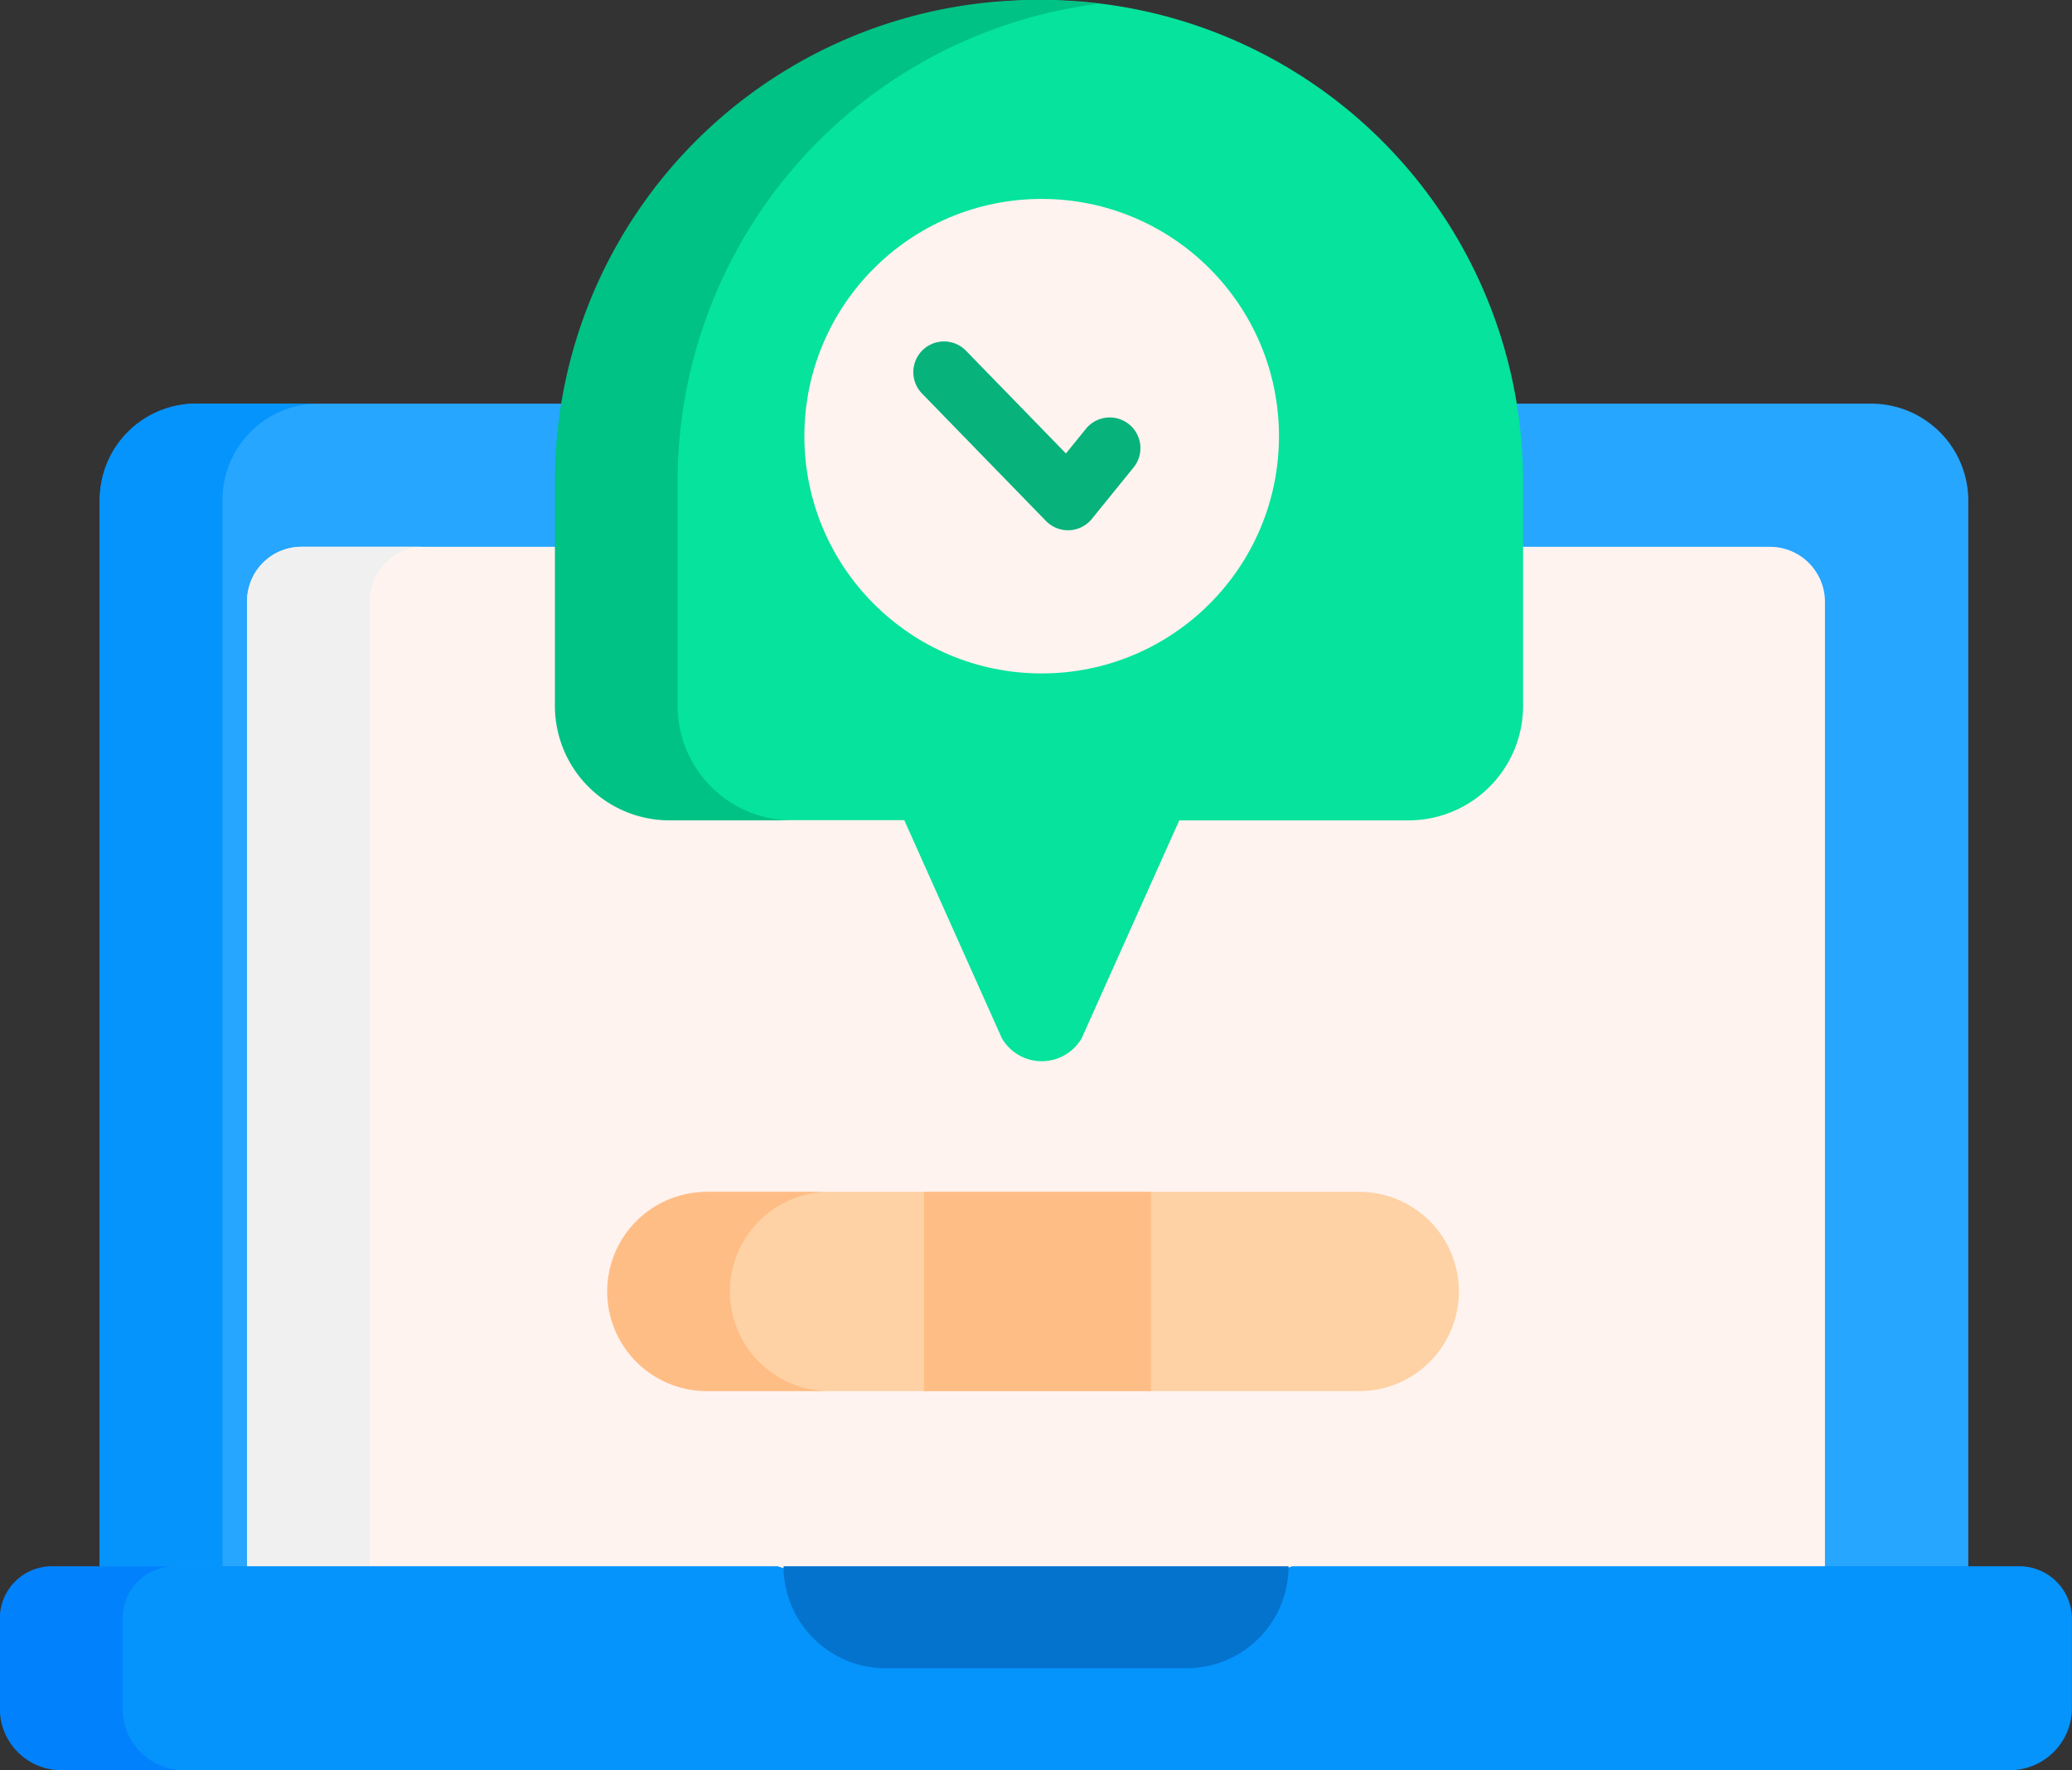 <svg xmlns="http://www.w3.org/2000/svg" width="42" height="35.89" viewBox="0 0 42 35.89"><rect x="0" y="0" width="42" height="35.89" fill="#333333" stroke="none"/><defs><style>.a{fill:#26a6fe;}.b{fill:#0593fc;}.c{fill:#fff3ef;}.d{fill:#f1f0f0;}.e{fill:#0182fc;}.f{fill:#0473ce;}.g{fill:#05e39c;}.h{fill:#00c285;}.i{fill:#fed2a4;}.j{fill:#ffbd86;}.k{fill:#07b27b;}</style></defs><path class="a" d="M25.381,150.326V128.7a1.968,1.968,0,0,1,1.988-1.947h33.9a1.968,1.968,0,0,1,1.988,1.947v21.627l-19.071,3.317Z" transform="translate(-23.359 -118.569)"/><path class="b" d="M421.09,126.752h2.488a1.947,1.947,0,0,0-1.947,1.947v21.627h-2.488V128.7A1.947,1.947,0,0,1,421.09,126.752Z" transform="translate(-417.121 -118.569)"/><path class="c" d="M92.366,182.424V162.853a1.115,1.115,0,0,0-1.128-1.1H61.509a1.115,1.115,0,0,0-1.128,1.1v19.571l15.95,3.317Z" transform="translate(-55.374 -150.667)"/><path class="d" d="M394.446,161.752h2.488a1.1,1.1,0,0,0-1.1,1.1v19.571h-2.488V162.853A1.1,1.1,0,0,1,394.446,161.752Z" transform="translate(-388.338 -150.667)"/><path class="b" d="M1.273,415.119H38.819a1.261,1.261,0,0,0,1.273-1.248v-1.83a1.067,1.067,0,0,0-1.078-1.057H24.293l-5.219,1.659-5.219-1.659H1.078A1.067,1.067,0,0,0,0,412.041v1.83A1.261,1.261,0,0,0,1.273,415.119Z" transform="translate(1.907 -379.23)"/><path class="e" d="M453,410.984h2.488a1.057,1.057,0,0,0-1.057,1.057v1.83a1.248,1.248,0,0,0,1.248,1.248h-2.488a1.248,1.248,0,0,1-1.248-1.248v-1.83A1.057,1.057,0,0,1,453,410.984Z" transform="translate(-451.946 -379.23)"/><path class="f" d="M188.861,413.051h6.1a2.068,2.068,0,0,0,2.068-2.068H186.793A2.068,2.068,0,0,0,188.861,413.051Z" transform="translate(-170.91 -379.229)"/><path class="g" d="M139.262,36.153a9.756,9.756,0,0,1,9.756,9.756v4.554a2.322,2.322,0,0,1-2.322,2.322h-4.647L140.072,57.2a.935.935,0,0,1-1.62,0l-1.977-4.419h-4.647a2.322,2.322,0,0,1-2.322-2.322V45.909A9.756,9.756,0,0,1,139.262,36.153Z" transform="translate(-118.145 -36.153)"/><path class="h" d="M241.9,36.153a9.852,9.852,0,0,1,1.244.079,9.758,9.758,0,0,0-8.512,9.677v4.554a2.322,2.322,0,0,0,2.322,2.322h-2.488a2.323,2.323,0,0,1-2.322-2.322V45.909A9.756,9.756,0,0,1,241.9,36.153Z" transform="translate(-220.896 -36.153)"/><path class="i" d="M147.719,325.439h13a2.02,2.02,0,1,0,0-4.039h-13a2.02,2.02,0,1,0,0,4.039Z" transform="translate(-133.212 -297.236)"/><path class="j" d="M298.824,321.4h2.488a2.02,2.02,0,1,0,0,4.039h-2.488a2.02,2.02,0,1,1,0-4.039Z" transform="translate(-284.451 -297.236)"/><path class="j" d="M225.025,321.4h-4.6v4.039h4.6Z" transform="translate(-201.696 -297.236)"/><circle class="c" cx="4.81" cy="4.81" r="4.81" transform="translate(16.305 4.033)"/><path class="k" d="M225.922,121.752h.028a.622.622,0,0,0,.455-.23l.857-1.057a.622.622,0,0,0-.966-.783l-.416.514-2.021-2.078a.622.622,0,1,0-.892.867l2.509,2.58A.622.622,0,0,0,225.922,121.752Z" transform="translate(-204.273 -111.002)"/></svg>